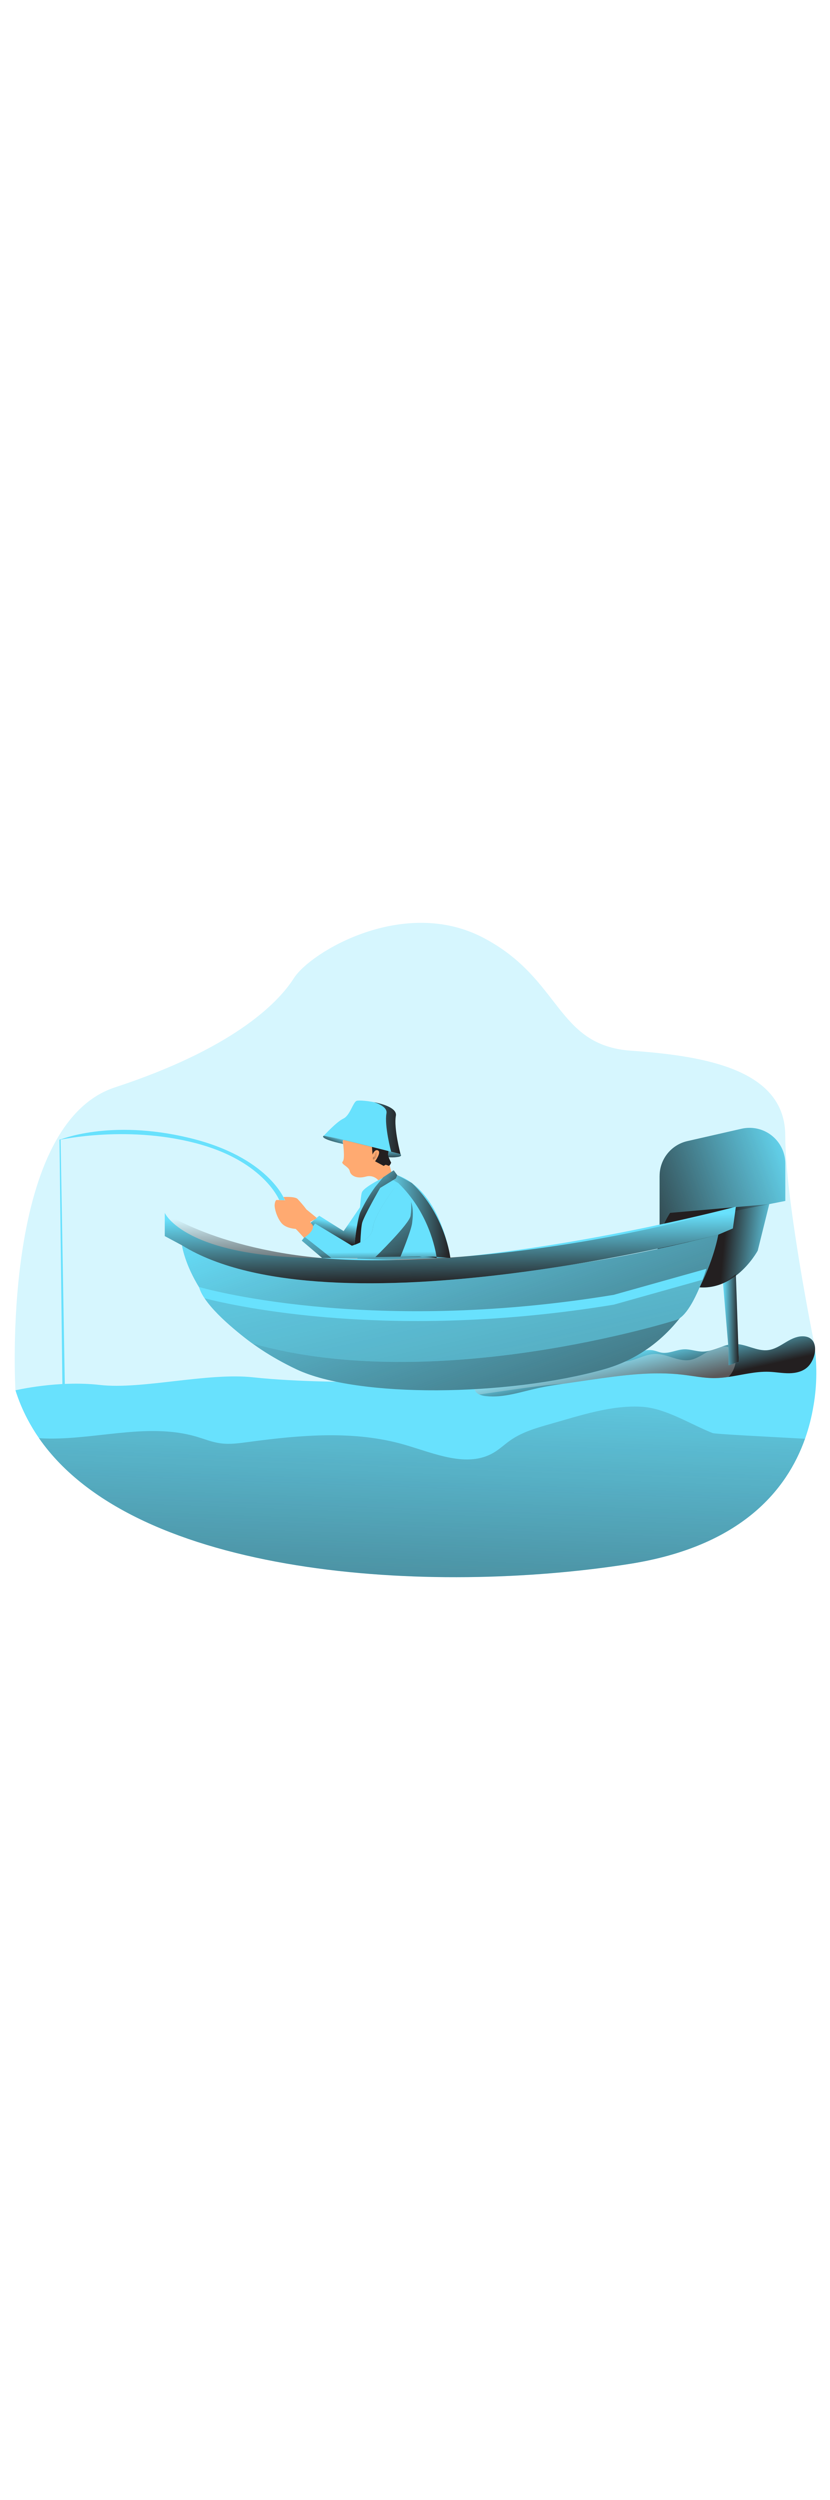 <svg id="_0001_analysis" xmlns="http://www.w3.org/2000/svg" xmlns:xlink="http://www.w3.org/1999/xlink" viewBox="0 0 500 500" data-imageid="fishing-83" imageName="Fishing" class="illustrations_image" style="width: 166px;"><defs><style>.cls-1_fishing-83{fill:none;}.cls-1_fishing-83,.cls-2_fishing-83,.cls-3_fishing-83,.cls-4_fishing-83,.cls-5_fishing-83,.cls-6_fishing-83,.cls-7_fishing-83,.cls-8_fishing-83,.cls-9_fishing-83,.cls-10_fishing-83,.cls-11_fishing-83,.cls-12_fishing-83,.cls-13_fishing-83,.cls-14_fishing-83,.cls-15_fishing-83,.cls-16_fishing-83,.cls-17_fishing-83,.cls-18_fishing-83,.cls-19_fishing-83,.cls-20_fishing-83,.cls-21_fishing-83,.cls-22_fishing-83,.cls-23_fishing-83,.cls-24_fishing-83,.cls-25_fishing-83,.cls-26_fishing-83{stroke-width:0px;}.cls-2_fishing-83{fill:url(#linear-gradient);}.cls-3_fishing-83{fill:url(#linear-gradient-11-fishing-83);}.cls-4_fishing-83{fill:url(#linear-gradient-12-fishing-83);}.cls-5_fishing-83{fill:url(#linear-gradient-13-fishing-83);}.cls-6_fishing-83{fill:url(#linear-gradient-10-fishing-83);}.cls-7_fishing-83{fill:url(#linear-gradient-17-fishing-83);}.cls-8_fishing-83{fill:url(#linear-gradient-16-fishing-83);}.cls-9_fishing-83{fill:url(#linear-gradient-19-fishing-83);}.cls-10_fishing-83{fill:url(#linear-gradient-15-fishing-83);}.cls-11_fishing-83{fill:url(#linear-gradient-18-fishing-83);}.cls-12_fishing-83{fill:url(#linear-gradient-14-fishing-83);}.cls-13_fishing-83{fill:url(#linear-gradient-20-fishing-83);}.cls-14_fishing-83{fill:url(#linear-gradient-4-fishing-83);}.cls-15_fishing-83{fill:url(#linear-gradient-2-fishing-83);}.cls-16_fishing-83{fill:url(#linear-gradient-3-fishing-83);}.cls-17_fishing-83{fill:url(#linear-gradient-8-fishing-83);}.cls-18_fishing-83{fill:url(#linear-gradient-9-fishing-83);}.cls-19_fishing-83{fill:url(#linear-gradient-7-fishing-83);}.cls-20_fishing-83{fill:url(#linear-gradient-5-fishing-83);}.cls-21_fishing-83{fill:url(#linear-gradient-6-fishing-83);}.cls-22_fishing-83{opacity:.27;}.cls-22_fishing-83,.cls-25_fishing-83{fill:#68e1fd;}.cls-22_fishing-83,.cls-26_fishing-83{isolation:isolate;}.cls-23_fishing-83{fill:#231f20;}.cls-24_fishing-83{fill:#ffaa71;}.cls-26_fishing-83{fill:#fff;opacity:.25;}</style><linearGradient id="linear-gradient-fishing-83" x1="251.24" y1="273.2" x2="269.24" y2="935.2" gradientUnits="userSpaceOnUse"><stop offset="0" stop-color="#231f20" stop-opacity="0"/><stop offset="1" stop-color="#231f20"/></linearGradient><linearGradient id="linear-gradient-2-fishing-83" x1="257.26" y1="280.44" x2="242.26" y2="692.44" xlink:href="#linear-gradient-fishing-83"/><linearGradient id="linear-gradient-3-fishing-83" x1="416.33" y1="844.35" x2="422.04" y2="818.34" gradientTransform="translate(-30.61 1153.14) scale(1 -1)" xlink:href="#linear-gradient-fishing-83"/><linearGradient id="linear-gradient-4-fishing-83" x1="236.53" y1="958.86" x2="234.41" y2="946.92" gradientTransform="translate(-31 1192.51) scale(1 -1)" xlink:href="#linear-gradient-fishing-83"/><linearGradient id="linear-gradient-5-fishing-83" x1="225.62" y1="976.55" x2="271.88" y2="976.55" gradientTransform="translate(-30.61 1153.14) scale(1 -1)" xlink:href="#linear-gradient-fishing-83"/><linearGradient id="linear-gradient-6-fishing-83" x1="232.89" y1="973.26" x2="229.83" y2="965.76" gradientTransform="translate(-30.61 1153.14) scale(1 -1)" xlink:href="#linear-gradient-fishing-83"/><linearGradient id="linear-gradient-7-fishing-83" x1="267.78" y1="964.85" x2="267.78" y2="957.23" gradientTransform="translate(-30.61 1153.14) scale(1 -1)" xlink:href="#linear-gradient-fishing-83"/><linearGradient id="linear-gradient-8-fishing-83" x1="242.92" y1="948.27" x2="258.29" y2="924.48" gradientTransform="translate(-30.61 1153.14) scale(1 -1)" xlink:href="#linear-gradient-fishing-83"/><linearGradient id="linear-gradient-9-fishing-83" x1="232.53" y1="943.53" x2="270.48" y2="875.6" gradientTransform="translate(-30.61 1153.14) scale(1 -1)" xlink:href="#linear-gradient-fishing-83"/><linearGradient id="linear-gradient-10-fishing-83" x1="262.49" y1="924.76" x2="301.92" y2="924.76" gradientTransform="translate(-30.61 1153.14) scale(1 -1)" xlink:href="#linear-gradient-fishing-83"/><linearGradient id="linear-gradient-11-fishing-83" x1="258.47" y1="960.05" x2="248.99" y2="959.85" gradientTransform="translate(-30.61 1153.14) scale(1 -1)" xlink:href="#linear-gradient-fishing-83"/><linearGradient id="linear-gradient-12-fishing-83" x1="261.69" y1="901.95" x2="261.81" y2="890.17" gradientTransform="translate(-30.61 1153.14) scale(1 -1)" xlink:href="#linear-gradient-fishing-83"/><linearGradient id="linear-gradient-13-fishing-83" x1="466.54" y1="900.51" x2="476.1" y2="900.51" gradientTransform="translate(-31 1192.51) scale(1 -1)" xlink:href="#linear-gradient-fishing-83"/><linearGradient id="linear-gradient-14-fishing-83" x1="513.06" y1="964.46" x2="395.72" y2="923.22" gradientTransform="translate(-30.61 1153.14) scale(1 -1)" xlink:href="#linear-gradient-fishing-83"/><linearGradient id="linear-gradient-15-fishing-83" x1="497.82" y1="903.36" x2="466.53" y2="906.32" gradientTransform="translate(-30.61 1153.14) scale(1 -1)" xlink:href="#linear-gradient-fishing-83"/><linearGradient id="linear-gradient-16-fishing-83" x1="249.67" y1="186.43" x2="359.13" y2="485.5" xlink:href="#linear-gradient-fishing-83"/><linearGradient id="linear-gradient-17-fishing-83" x1="301.85" y1="923.4" x2="302.28" y2="882.39" gradientTransform="translate(-30.61 1153.14) scale(1 -1)" xlink:href="#linear-gradient-fishing-83"/><linearGradient id="linear-gradient-18-fishing-83" x1="248.36" y1="938.14" x2="285.16" y2="938.14" gradientTransform="translate(-31 1192.51) scale(1 -1)" xlink:href="#linear-gradient-fishing-83"/><linearGradient id="linear-gradient-19-fishing-83" x1="284.77" y1="898.78" x2="293.64" y2="898.78" gradientTransform="translate(-30.61 1153.14) scale(1 -1)" xlink:href="#linear-gradient-fishing-83"/><linearGradient id="linear-gradient-20-fishing-83" x1="247.68" y1="160.83" x2="391.35" y2="794.17" xlink:href="#linear-gradient-fishing-83"/></defs><path id="background_fishing-83" class="cls-22_fishing-83 targetColor" d="M9.3,334.49S-.21,174.82,69.24,152.02c69.45-22.8,97.55-49.69,107.76-65.73,10.2-16.04,66.34-49.27,113.9-24.53,47.55,24.73,43.76,65.04,89.43,68.19,45.67,3.15,92.72,11.87,92.72,51.19s17.44,125.19,17.44,125.19c0,0-392.64,102.08-481.18,28.16h0Z" style="fill: rgb(104, 225, 253);"/><g id="sea_fishing-83"><path class="cls-25_fishing-83 targetColor" d="M490.09,343.61c-1.1,6.83-2.82,13.55-5.12,20.07-10.91,30.9-38.58,64.8-105.53,75.39-119.77,18.91-297.57,8.45-355.93-75.7-2.6-3.75-4.97-7.67-7.08-11.71-2.88-5.49-5.26-11.23-7.12-17.15,0,0,25.75-6.12,50.91-3.22,25.16,2.89,64.62-7.6,92.36-4.6,27.74,3.01,62.65,2.73,62.65,2.73,0,0,193.62-17.3,229.86-11.97,36.23,5.33,45.38-11.09,45.38-11.09,1.85,12.37,1.72,24.95-.37,37.27v-.02Z" style="fill: rgb(104, 225, 253);"/><path class="cls-2_fishing-83" d="M490.09,343.61c-5.63,34.55-28.64,82.49-110.68,95.46-125.1,19.77-313.56,7.46-363.01-87.45,1.9-.34,3.84-.47,5.77-.38,5.76.23,12.02,1.23,16.9-1.86,2.85-1.81,4.79-4.81,7.63-6.65,5.55-3.59,12.8-1.88,19.32-.8,34.59,5.77,70.96-9.7,104.63.12,4.83,1.42,9.54,3.38,14.53,4.03,5.55.78,11.18,0,16.74-.75,31.47-4.24,64.03-7.19,94.5,1.7,17.72,5.16,37.51,14.06,53.4,4.7,3.63-2.14,6.7-5.1,10.14-7.5,7.08-4.92,15.55-7.38,23.85-9.74,17.66-4.97,37.42-11.76,56.04-10.34,14.15,1.13,28.72,10.59,41.84,15.77,2.78,1.12,5.63,2.33,8.43,3.69h-.03Z"/><path class="cls-15_fishing-83" d="M484.96,363.68c-10.91,30.9-38.58,64.8-105.53,75.39-119.77,18.91-297.57,8.45-355.93-75.7,31.54,1.95,64.2-9.87,94.72-.98,4.83,1.42,9.54,3.38,14.53,4.03,5.55.78,11.18,0,16.74-.75,31.47-4.24,64.03-7.19,94.5,1.7,17.72,5.16,37.51,14.06,53.4,4.7,3.63-2.14,6.7-5.1,10.14-7.5,7.08-4.92,15.55-7.38,23.85-9.74,17.66-4.97,37.42-11.76,56.04-10.34,14.15,1.13,28.72,10.59,41.84,15.77,1.64.64,31.4,2.08,55.71,3.44v-.02Z"/><path class="cls-25_fishing-83 targetColor" d="M482.97,301.98c-3.65.14-6.99,1.99-10.14,3.89s-6.32,3.91-9.95,4.4c-6.95.97-13.52-3.84-20.57-3.69-6.59.15-12.53,4.64-19.15,4.6-3.71,0-7.3-1.5-11-1.37-4.66.15-9.17,2.82-13.78,1.99-1.55-.27-3.02-.95-4.56-1.28-6.95-1.53-13.43,3.65-20.27,5.47-5.86,1.54-12.06.62-18.12.96-12.89.71-24.72,7.1-37.32,9.9-9.07,2.03-18.42,2.19-27.7,2.41-1.31-.11-2.62.22-3.72.93-1.64,1.35-1.27,4.16.23,5.63,1.63,1.4,3.7,2.19,5.85,2.25,10.71,1.13,21.23-2.68,31.76-4.94,4.93-1.07,9.92-1.8,14.91-2.52l16.3-2.37c18.35-2.64,36.96-5.25,55.36-3.09,6.53.77,13.03,2.13,19.61,2.06,10.93-.12,21.58-4.21,32.51-3.81,4.08.16,8.13.93,12.21.89,4.08-.05,8.38-1.13,11.26-3.96,5.54-5.54,7.14-18.75-3.73-18.35h.01Z" style="fill: rgb(104, 225, 253);"/><path class="cls-16_fishing-83" d="M486.72,320.28c-2.89,2.88-7.2,3.91-11.26,3.96s-8.13-.73-12.21-.89c-8.21-.3-16.28,1.94-24.42,3.11-2.68.41-5.38.65-8.09.7-6.58.07-13.08-1.3-19.61-2.06-18.4-2.16-37.01.45-55.36,3.09l-16.3,2.37-.69.1h0c-4.75.69-9.5,1.41-14.19,2.42-10.53,2.25-21.05,6.07-31.76,4.94-1.41-.1-2.8-.44-4.1-.99-.64-.3-1.23-.71-1.75-1.21-1.5-1.49-1.87-4.29-.23-5.63,1.1-.71,2.41-1.04,3.72-.93,9.28-.23,18.63-.38,27.7-2.41,10.73-2.39,20.92-7.38,31.66-9.24,1.86-.33,3.74-.56,5.63-.66,1.13-.07,2.25-.08,3.38-.08,3.93.17,7.86.07,11.77-.29,1.01-.13,2.01-.33,3-.59,6.89-1.82,13.37-7.01,20.27-5.47,1.54.34,3.01,1.01,4.56,1.28,4.61.82,9.11-1.85,13.78-1.99,3.71-.12,7.3,1.35,11,1.37,1.31,0,2.62-.15,3.9-.45,2.83-.77,5.61-1.68,8.35-2.73,2.2-.82,4.52-1.3,6.87-1.42,7.02-.15,13.62,4.66,20.57,3.69,3.63-.5,6.83-2.51,9.95-4.4,3.12-1.89,6.47-3.75,10.14-3.89,10.85-.42,9.25,12.8,3.73,18.29h-.01Z"/><path class="cls-26_fishing-83" d="M438.99,326.31l-.17.16c-2.68.41-5.38.65-8.09.7-6.58.07-13.08-1.3-19.61-2.06-18.4-2.16-37.01.45-55.36,3.09l-16.3,2.37-.69.1h0c-10.26.63-20.52,2.1-30.7,3.56-5.44.79-10.87,1.57-16.3,2.37l-3.05.45c-.64-.3-1.23-.71-1.75-1.21-1.5-1.49-1.87-4.29-.23-5.63,1.1-.71,2.41-1.04,3.72-.93,9.28-.23,18.63-.38,27.7-2.41,10.73-2.39,20.92-7.38,31.66-9.24.31.09.62.16.93.21,2.7.48,5.38-.24,8.08-.96,1.85-.56,3.77-.91,5.7-1.05,2.05.02,4.08.27,6.07.75,1.62.36,3.27.57,4.92.63,6.59,0,12.54-4.51,19.15-4.6,7.01-.16,13.62,4.65,20.57,3.69,3.62-.5,6.76-2.51,9.93-4.4.65-.39,1.33-.8,2-1.13,2.45-1.54,5.23-2.48,8.11-2.73h.24c10.57-.27,8.94,12.8,3.46,18.26h0Z"/></g><g id="character_fishing-83"><polygon class="cls-25_fishing-83 targetColor" points="217.09 223.89 207.01 238.61 192.33 229.36 184.64 235.48 206.23 251.88 224.07 245.04 217.09 223.89" style="fill: rgb(104, 225, 253);"/><polygon class="cls-14_fishing-83" points="217.09 223.89 207.01 238.61 192.33 229.36 184.64 235.48 206.23 251.88 224.07 245.04 217.09 223.89"/><path class="cls-24_fishing-83" d="M170.71,218.06s6.76-.45,8.5,1.13c1.92,2.04,3.74,4.18,5.43,6.41l6.32,5.17-5.81,3.27-9.15-6.27-5.29-9.7h0Z"/><path class="cls-24_fishing-83" d="M206.48,184.27s1.57,10.8,0,12.39,3.64,2.94,4.2,5.79c.56,2.85,4.35,4.85,9.77,3.31,3.12-.9,6.46.41,8.13,3.19,0,0,4.97-2.12,7.46-4.98,0,0-3.54-12.65-3.73-17.17s-16.56-13.29-25.83-2.53h0Z"/><path class="cls-25_fishing-83 targetColor" d="M204.16,183.07c.84,0,37.09,9.18,37.09,9.18,0,0-4.17-15.77-2.8-23.09,1.36-7.32-21.4-9.99-23.65-9.01-2.25.98-3.89,8.79-8,10.71-4.11,1.93-11.77,10.32-11.77,10.32l9.13,1.89Z" style="fill: rgb(104, 225, 253);"/><path class="cls-20_fishing-83" d="M241.27,192.25s-36.25-9.18-37.09-9.18l-9.17-1.93.21-.24,3.3.7c.84,0,37.09,9.18,37.09,9.18,0,0-4.17-15.77-2.8-23.09.56-3.02-2.98-5.24-7.5-6.76,6.76,1.33,13.94,4,13.16,8.22-1.36,7.31,2.8,23.09,2.8,23.09h0Z"/><path class="cls-25_fishing-83 targetColor" d="M195.01,181.14s-3.78,1.57,11.71,4.99c0,0-.79-2.17.29-2.43l-12.01-2.56h0Z" style="fill: rgb(104, 225, 253);"/><path class="cls-25_fishing-83 targetColor" d="M241.27,192.25s1.61,1.41-2.19,1.76c-1.84.25-3.7.25-5.54,0l-.8-3.92,8.53,2.16Z" style="fill: rgb(104, 225, 253);"/><path class="cls-21_fishing-83" d="M195.01,181.14s-3.78,1.57,11.71,4.99c0,0-.79-2.17.29-2.43l-12.01-2.56h0Z"/><path class="cls-19_fishing-83" d="M241.27,192.25s1.61,1.41-2.19,1.76c-1.84.25-3.7.25-5.54,0l-.8-3.92,8.53,2.16Z"/><path class="cls-23_fishing-83" d="M224.07,187.91l.36,4.58s1.39-3.62,3.38-2.41c1.99,1.21-1.86,6.48-1.86,6.48l5.16,2.77,1.24-.71,1.96.71.72-.71.62-1.19s-2.15-4.16-1.91-5.18c.14-.61.23-1.22.26-1.85l-9.92-2.49h-.01Z"/><path class="cls-25_fishing-83 targetColor" d="M236.04,203.92s-16.48,7.38-18.02,11.34-2.73,40.8-2.73,40.8l56.01-1.25s-5.71-43.57-35.27-50.89h.01Z" style="fill: rgb(104, 225, 253);"/><path class="cls-25_fishing-83 targetColor" d="M238.46,206.87l-9.45,5.72s-9.86,17.12-10.87,21.11-1.34,19.84-1.34,19.84l-3.29-6.57s1.64-15.62,3.62-19.93c2.47-5.26,5.43-10.27,8.85-14.97,2.6-3.18,4.9-5.95,4.9-5.95l6.3-4.13,2.11,2.91-.82,1.97h-.01Z" style="fill: rgb(104, 225, 253);"/><path class="cls-17_fishing-83" d="M238.46,206.87l-9.45,5.72s-9.86,17.12-10.87,21.11-1.34,19.84-1.34,19.84l-3.29-6.57s1.64-15.62,3.62-19.93c2.47-5.26,5.43-10.27,8.85-14.97,2.6-3.18,4.9-5.95,4.9-5.95l6.3-4.13,2.11,2.91-.82,1.97h-.01Z"/><path class="cls-25_fishing-83 targetColor" d="M237.58,212.59s-12.27,16.37-12.94,24.04c-.68,7.67-12.68,10.82-12.68,10.82l-22.17-13.36-8.01,10.2,12.32,10.51h38.22s15.34-16.2,15.96-21.11c.62-4.91,2.38-18.37-10.7-21.11h0Z" style="fill: rgb(104, 225, 253);"/><path class="cls-18_fishing-83" d="M248.27,233.7c-.62,4.91-7.01,20.27-7.01,20.27l-47.16.88-12.32-10.46,1.73-2.25,6.27-8,22.17,13.36s12-3.15,12.68-10.82,12.94-24.04,12.94-24.04c5.86,1.23,8.73,4.61,10.07,8.39,1.66,4.64.97,9.96.62,12.67h0Z"/><path class="cls-25_fishing-83 targetColor" d="M247.34,229.33c-.63,4.91-21.4,25.11-21.4,25.11l-26.35.34-16.06-12.72,6.27-8,22.17,13.36s12-3.15,12.68-10.82c.69-7.67,12.94-24.04,12.94-24.04,5.86,1.23,8.73,4.61,10.07,8.39.2,2.8.09,5.61-.33,8.38h0Z" style="fill: rgb(104, 225, 253);"/><path class="cls-24_fishing-83" d="M188.33,234.96s-5.54-6.12-6.54-9.75c-1-3.64-7.03-4.3-7.41-4.78s-7.88-.57-7.88-.57c0,0-.87.47-1.05,2.87s1.43,7.81,4.11,11.03c2.68,3.22,8.22,3.5,8.5,3.5s5.03,5.37,5.03,5.37c0,0,6.68-4,5.24-7.67h0Z"/><path class="cls-25_fishing-83 targetColor" d="M171.59,219.97s-9.54-25.96-57.64-37.53c-48.1-11.57-78.12,1.24-78.12,1.24,0,0,42.8-9.54,85.76,2.98,37.65,10.97,46.62,33.24,46.62,33.24l3.38.07h0Z" style="fill: rgb(104, 225, 253);"/><path class="cls-25_fishing-83 targetColor" d="M35.83,183.63l1.84,155.72h1.52l-2.68-155.85s-.17-.48-.68.14h0Z" style="fill: rgb(104, 225, 253);"/><path class="cls-6_fishing-83" d="M271.31,254.8l-8.35-.7c-.61-4.21-4.71-26.85-23.07-44.49l-8.01-4.27c1.69-1.24,3.46-2.37,5.31-3.38l2.11,2.91,8.81,4.74c20.33,19.53,23.2,45.19,23.2,45.19Z"/><path class="cls-3_fishing-83" d="M224.75,194s1.05-.2,1.01-1.01.73-2.5,1.24-2.16.33,3.29-1.32,4.36-.93-1.18-.93-1.18h0Z"/><path class="cls-4_fishing-83" d="M190.96,251.85l79.17-3.04,1.13,5.97-19.52,1.04-23.24.29h-15.77l-18.69-1.27-3.09-2.98h.01Z"/></g><g id="boat_fishing-83"><path class="cls-25_fishing-83 targetColor" d="M397.35,205.43v29.95l75.73-14.95v-22.53c-.03-11.9-9.69-21.53-21.59-21.5-1.58,0-3.15.18-4.7.53l-32.66,7.45c-9.83,2.22-16.8,10.97-16.77,21.05h-.01Z" style="fill: rgb(104, 225, 253);"/><path class="cls-25_fishing-83 targetColor" d="M463.41,222.37l-6.94,27.98s-16.65,31.11-45.32,19.69c-28.68-11.42-7.46-42.42-7.46-42.42l59.72-5.25Z" style="fill: rgb(104, 225, 253);"/><polygon class="cls-25_fishing-83 targetColor" points="438.91 309.96 435.54 270.03 443.29 264.58 445.1 317.42 438.91 319.42 438.91 309.96" style="fill: rgb(104, 225, 253);"/><polygon class="cls-5_fishing-83" points="438.91 309.96 435.54 270.03 443.29 264.58 445.1 317.42 438.91 319.42 438.91 309.96"/><path class="cls-12_fishing-83" d="M397.35,205.43v29.95l75.73-14.95v-22.53c-.03-11.9-9.69-21.53-21.59-21.5-1.58,0-3.15.18-4.7.53l-32.66,7.45c-9.83,2.22-16.8,10.97-16.77,21.05h-.01Z"/><path class="cls-10_fishing-83" d="M463.41,222.37l-6.94,27.98s-16.65,31.11-45.32,19.69c-28.68-11.42-7.46-42.42-7.46-42.42l59.72-5.25Z"/><line class="cls-1_fishing-83" x1="438.91" y1="309.96" x2="435.54" y2="270.03"/><path class="cls-25_fishing-83 targetColor" d="M109.63,247.17s114.73,47.49,323.06-6.43c0,0-10.98,64.82-68.78,81.1-57.79,16.28-148.48,17.5-185.38,0-63.01-29.92-68.91-74.67-68.91-74.67h.01Z" style="fill: rgb(104, 225, 253);"/><path class="cls-8_fishing-83" d="M109.63,247.17s114.73,47.49,323.06-6.43c0,0-10.98,64.82-68.78,81.1-57.79,16.28-148.48,17.5-185.38,0-63.01-29.92-68.91-74.67-68.91-74.67h.01Z"/><path class="cls-25_fishing-83 targetColor" d="M109.63,247.17l-10.37-5.56v-13.99s11.61,27.19,94.85,27.19c27.69,0,49.76,2.64,77.17,0,88.59-8.53,172.02-30.92,172.02-30.92l-1.81,13.1-8.79,3.75s-234.29,61.4-323.06,6.43h0Z" style="fill: rgb(104, 225, 253);"/><path class="cls-7_fishing-83" d="M109.63,247.17l-10.37-5.56v-13.99s41.57,28.54,124.81,28.54c117.2,0,219.22-32.27,219.22-32.27l-1.81,13.1-8.79,3.75s-234.29,61.4-323.06,6.43h0Z"/><polygon class="cls-11_fishing-83" points="252.56 253.93 254.16 254.06 217.44 254.8 217.36 254.64 252.56 253.93"/><path class="cls-9_fishing-83" d="M263.03,254.8l-8.86-.74,6.65-.14,2.12.18c.08.42.1.7.1.7h-.01Z"/><path class="cls-25_fishing-83 targetColor" d="M425.52,261.34s-.83,2.73-2.25,6.56c-3.09,8.22-9.01,21.55-15.54,24.1,0,0-144.32,45.91-255.57,14.32,0,0-20.27-14.34-28.92-27.24-1.47-2.09-2.61-4.39-3.38-6.83,0,0,99.86,29.44,249.89,4.74l55.78-15.66h0Z" style="fill: rgb(104, 225, 253);"/><path class="cls-13_fishing-83" d="M423.24,267.89c-3.09,8.22-9.01,21.55-15.54,24.1,0,0-144.32,45.91-255.57,14.32,0,0-20.27-14.34-28.92-27.24,18.61,4.78,112.64,25.91,246.54,3.84l53.5-15.03h0Z"/></g></svg>